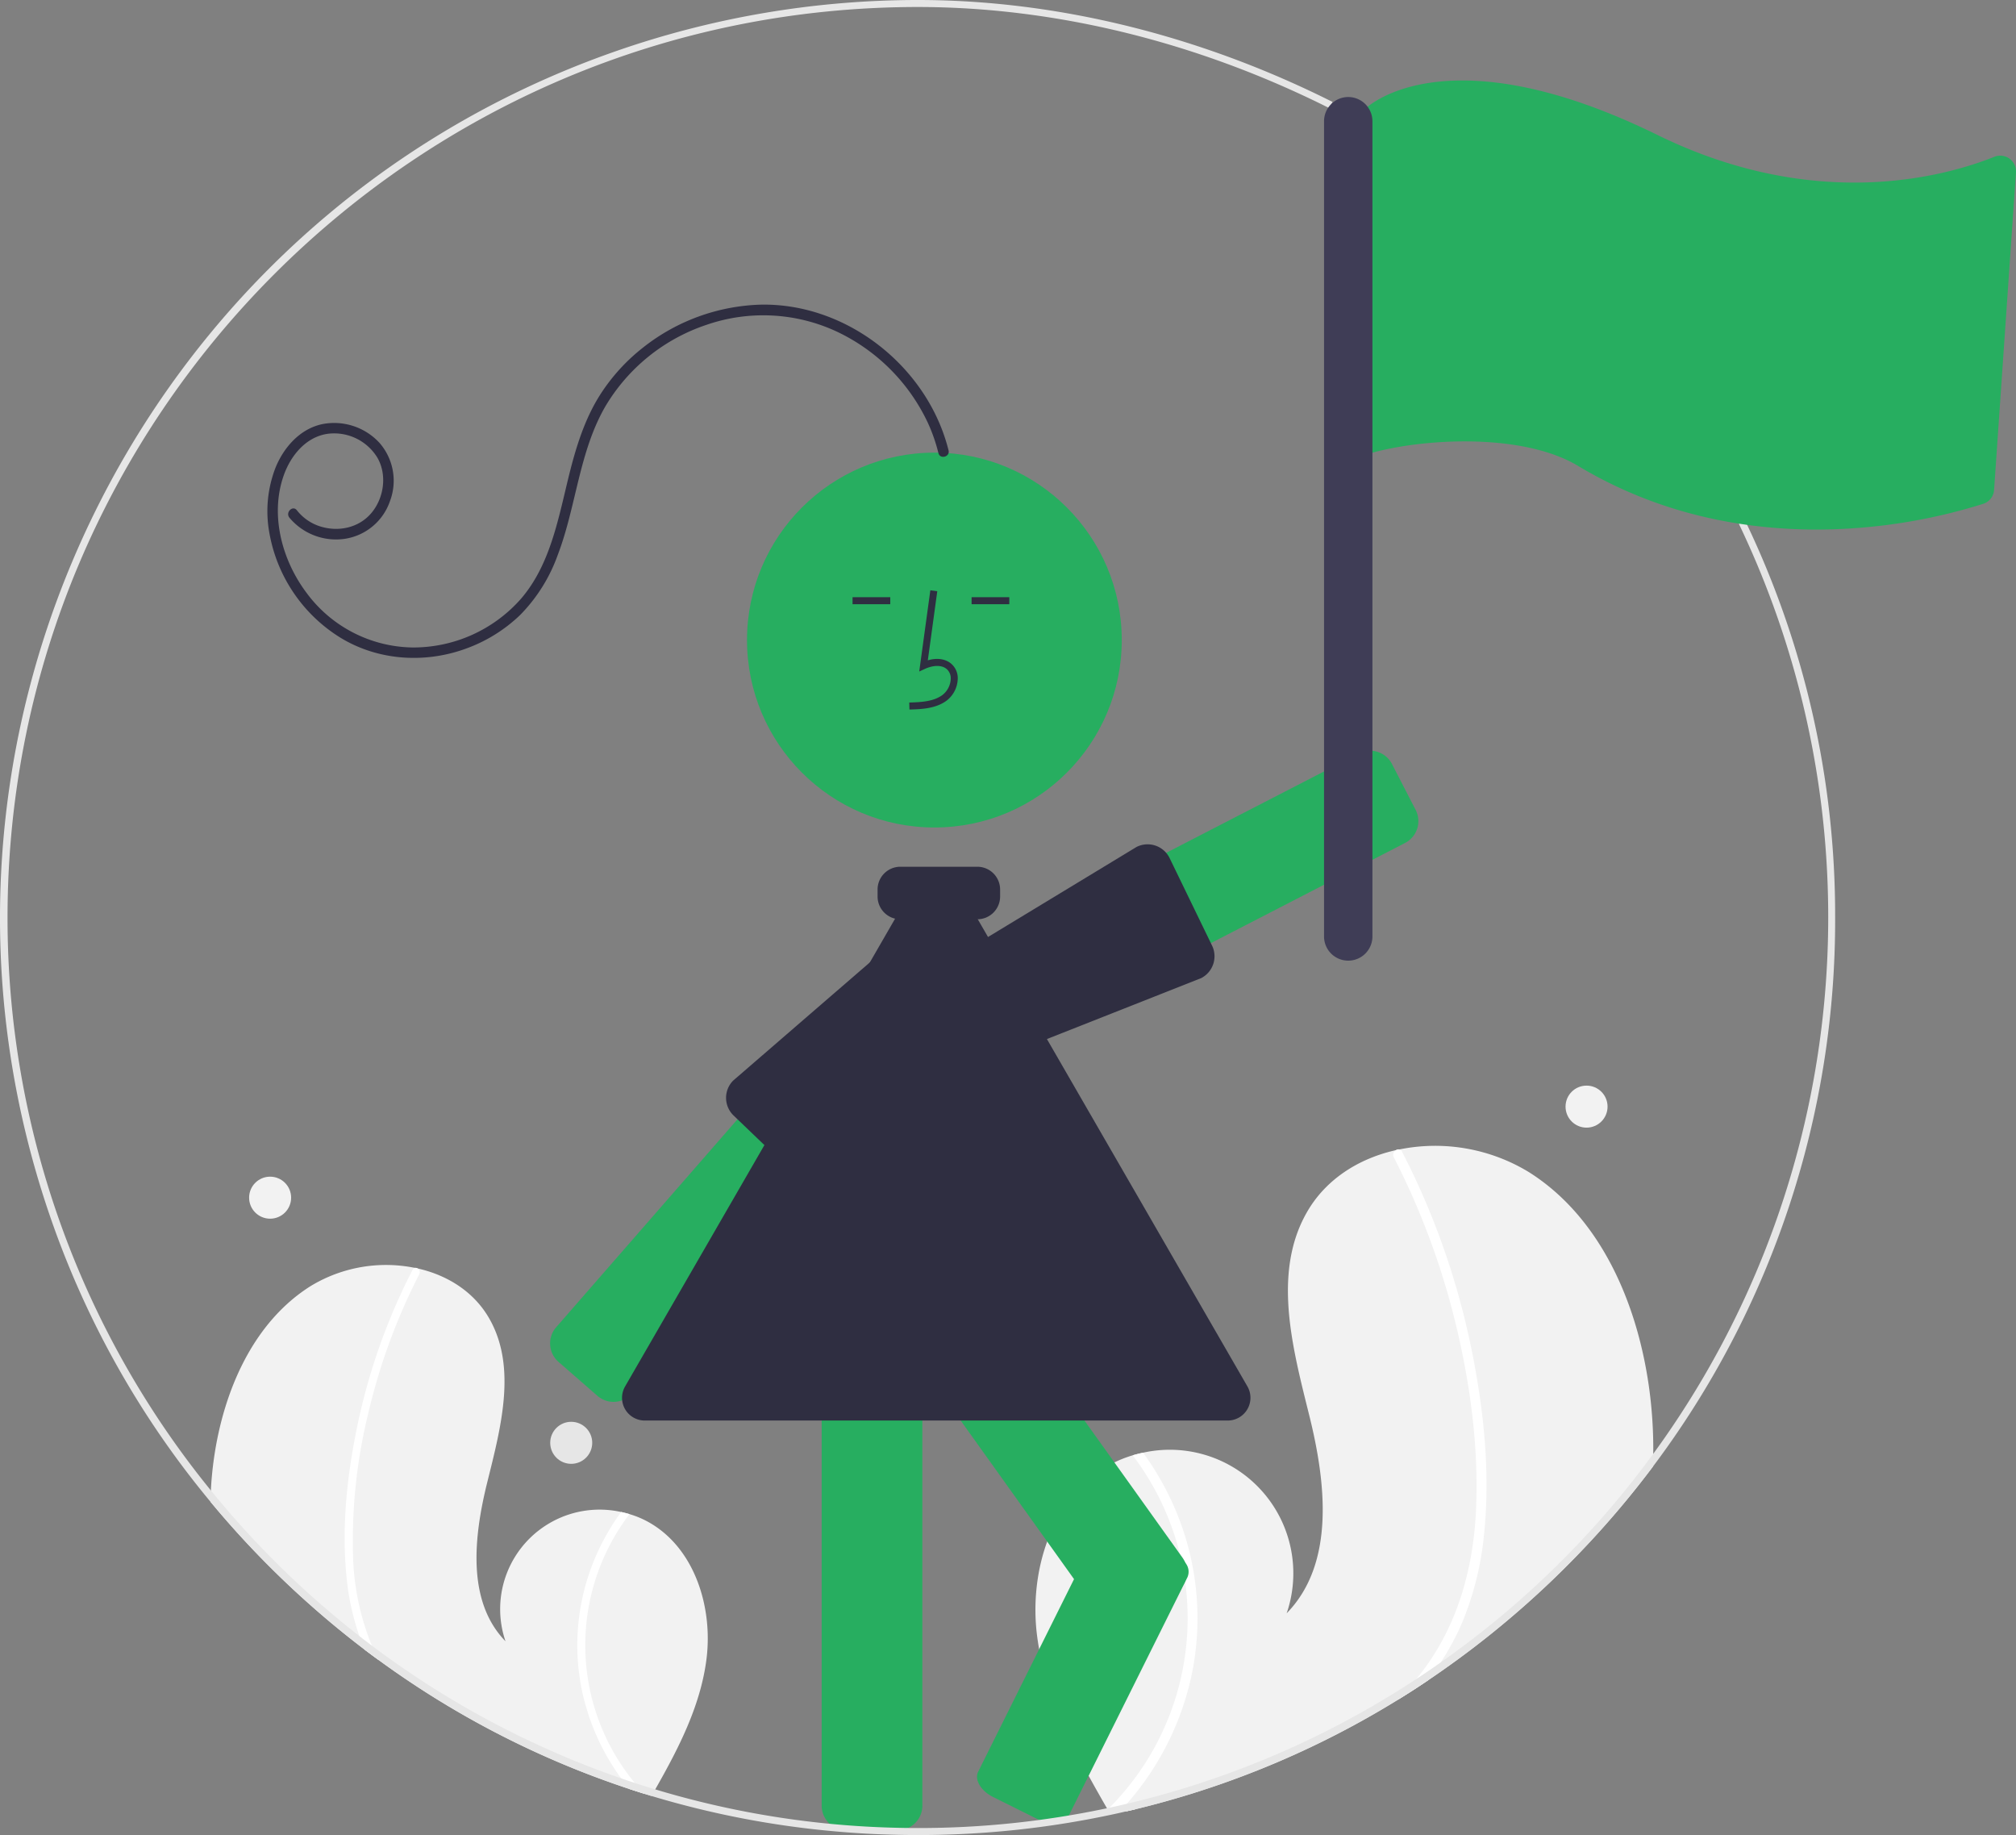 <svg xmlns="http://www.w3.org/2000/svg" data-name="Layer 1" width="575.811" height="524" viewBox="0 0 575.811 524" xmlns:xlink="http://www.w3.org/1999/xlink"><rect x="0" y="0" width="575.811" height="524" fill="#808080" stroke="none"/><path d="M784.296,603.05c-.01,1.25-.04,2.49-.09,3.74a266.156,266.156,0,0,1-64.28,61.06q-4.275,2.895-8.66,5.58a258.434,258.434,0,0,1-70.53,30.11q-1.965.51-3.93.99c-.94.23-1.89.46-2.84.66-.58-.05-1.15-.1-1.72-.15-.03-.01-.07-.01-.1-.02-.23-.02-.46-.04-.68-.05-.98-.09-1.96-.19-2.94-.28l.229.44.58,1.1h-.01c-.21-.36-.42-.73-.62-1.1-.08-.13-.17-.27-.24-.41-.07-.12-.14-.25-.21-.37-8.92-15.52-17.71-31.61-19.96-49.32-2.35-18.54,4.25-39.52,20.56-48.63a33.505,33.505,0,0,1,6.75-2.83c.98-.29,1.97-.53,2.97-.75a35.277,35.277,0,0,1,41.02,45.86c13.83-14.18,11.25-37.18,6.48-56.4-4.78-19.23-10.56-40.62-.84-57.88,5.4-9.62,14.9-15.58,25.57-17.98.32-.07.65-.14.98-.2a51.476,51.476,0,0,1,36.99,6.48c20.39,12.85,30.86,37.21,34.26,61.07A127.598,127.598,0,0,1,784.296,603.05Z" transform="translate(-312.094 -188)" fill="#f2f2f2" data-darkreader-inline-fill="" style="--darkreader-inline-fill:#1f2223;"/><path d="M645.967,615.06a79.429,79.429,0,0,1,6.85,49.38,81.279,81.279,0,0,1-18.88,38.63c-.55.63-1.11,1.24-1.68,1.84.92-.06,1.85-.14,2.771-.22.59-.05,1.19-.1,1.78-.16-.94.23-1.89.46-2.84.66-.58-.05-1.15-.1-1.72-.15-.03-.01-.07-.01-.1-.02-.23-.02-.46-.04-.68-.05-.98-.09-1.96-.19-2.94-.28l.229.44.58,1.1h-.01c-.21-.36-.42-.73-.62-1.1-.08-.13-.17-.27-.24-.41.18-.17.35-.35.52-.53a76.745,76.745,0,0,0,6.62-100.62c.98-.29,1.97-.53,2.97-.75A82.099,82.099,0,0,1,645.967,615.06Z" transform="translate(-312.094 -188)" fill="#fff" data-darkreader-inline-fill="" style="--darkreader-inline-fill:#181a1b;"/><path d="M735.967,626.15a87.389,87.389,0,0,1-6.04,24.67,72.503,72.503,0,0,1-6.34,11.89c-1.14,1.76-2.37,3.48-3.66,5.14q-4.275,2.895-8.66,5.58a74.875,74.875,0,0,0,5.33-5.96c.93-1.12,1.81-2.27,2.66-3.44,9.51-13.11,13.7-28.89,14.42-44.92.76-17.17-1.47-34.64-5.39-51.33a215.092,215.092,0,0,0-18.1-49.32,1.543,1.543,0,0,1,.62-2.04,1.327,1.327,0,0,1,.98-.2,1.102,1.102,0,0,1,.75.65c.99,1.93,1.97,3.86,2.9,5.82a217.641,217.641,0,0,1,17.06,51.16C735.937,590.92,737.777,608.77,735.967,626.15Z" transform="translate(-312.094 -188)" fill="#fff" data-darkreader-inline-fill="" style="--darkreader-inline-fill:#181a1b;"/><path d="M498.177,700.85c.36-.63.72-1.26,1.07-1.89,6.67-11.72,12.94-23.88,14.63-37.18,1.89-14.92-3.42-31.81-16.55-39.14a26.442,26.442,0,0,0-5.44-2.28c-.78-.23-1.58-.43-2.39-.61a28.404,28.404,0,0,0-33.02,36.92c-11.13-11.41-9.05-29.93-5.21-45.4,3.84-15.48,8.5-32.7.67-46.59-4.35-7.75-11.99-12.55-20.58-14.48-.26-.05-.53-.11-.79-.16a41.465,41.465,0,0,0-29.78,5.22c-16.41,10.34-24.84,29.95-27.58,49.16-.43,3.03-.73,6.1-.88,9.18-.06,1.08-.1,2.15-.12,3.23q7.905,9.555,16.78,18.43a267.147,267.147,0,0,0,27.27,23.81c1.32,1,2.64,1.98,3.98,2.95a259.198,259.198,0,0,0,71.62,36.83c1.41.46,2.84.92,4.26,1.36Z" transform="translate(-312.094 -188)" fill="#f2f2f2" data-darkreader-inline-fill="" style="--darkreader-inline-fill:#1f2223;"/><path d="M496.117,700.21c-1.42-.44-2.85-.9-4.26-1.36-.82-.99-1.6-2-2.35-3.04a65.51,65.51,0,0,1-11.47-26.45,63.954,63.954,0,0,1,5.51-39.75,66.594,66.594,0,0,1,5.95-9.86c.81.18,1.61.38,2.39.61a61.78,61.78,0,0,0,1.52,76.77C494.277,698.19,495.177,699.21,496.117,700.21Z" transform="translate(-312.094 -188)" fill="#fff" data-darkreader-inline-fill="" style="--darkreader-inline-fill:#181a1b;"/><path d="M417.287,591.55a152.504,152.504,0,0,0-4.34,41.32,72.433,72.433,0,0,0,5.36,25.05c.59,1.39,1.23,2.75,1.93,4.1-1.34-.97-2.66-1.95-3.98-2.95-.1-.23-.2-.45-.29-.68q-.66-1.59-1.23-3.21a71.685,71.685,0,0,1-3.64-16.64c-1.45-14,.03-28.36,2.8-42.11a174.911,174.911,0,0,1,13.73-41.18c.75-1.58,1.54-3.13,2.34-4.68a.884.884,0,0,1,.6-.53,1.12,1.12,0,0,1,.79.16,1.253,1.253,0,0,1,.5,1.65A172.718,172.718,0,0,0,417.287,591.55Z" transform="translate(-312.094 -188)" fill="#fff" data-darkreader-inline-fill="" style="--darkreader-inline-fill:#181a1b;"/><path d="M489.763,587.874a7.006,7.006,0,0,1-7.029-1.288l-11.123-9.701a7.007,7.007,0,0,1-.675-9.877L551.79,474.299a7.007,7.007,0,0,1,9.876-.675l11.123,9.701a7.007,7.007,0,0,1,.675,9.876l-80.854,92.709A6.958,6.958,0,0,1,489.763,587.874Z" transform="translate(-312.094 -188)" fill="#27ae60" data-darkreader-inline-fill="" style="--darkreader-inline-fill:#1f8b4d;"/><path d="M600.889,485.857a7.034,7.034,0,0,1-2.144-.337,6.951,6.951,0,0,1-4.092-3.457l-6.763-13.118a7.007,7.007,0,0,1,3.014-9.429l109.337-56.372a7.008,7.008,0,0,1,9.429,3.014l6.763,13.118a7.007,7.007,0,0,1-3.014,9.429L604.083,485.078A6.955,6.955,0,0,1,600.889,485.857Z" transform="translate(-312.094 -188)" fill="#27ae60" data-darkreader-inline-fill="" style="--darkreader-inline-fill:#1f8b4d;"/><path d="M598.918,489.031A7.02,7.02,0,0,1,592.647,485.165l-6.621-13.19a6.986,6.986,0,0,1-.542-4.81c.044-.178.095-.357.154-.534h0c.134-.403.279-1.031.448-1.759.537-2.32,1.204-5.208,2.565-5.891l48.043-29.12a6.996,6.996,0,0,1,9.411,3.056l.02.04,12.119,24.979a7.007,7.007,0,0,1-3.118,9.391l-53.121,20.972A6.856,6.856,0,0,1,598.918,489.031Z" transform="translate(-312.094 -188)" fill="#2f2e41" data-darkreader-inline-fill="" style="--darkreader-inline-fill:#c5c0b8;"/><circle cx="266.88" cy="182.772" r="53.519" fill="#27ae60" data-darkreader-inline-fill="" style="--darkreader-inline-fill:#1f8b4d;"/><path d="M568.542,710.618H553.782a7.008,7.008,0,0,1-7-7V578.604a7.008,7.008,0,0,1,7-7h14.759a7.008,7.008,0,0,1,7,7V703.618A7.008,7.008,0,0,1,568.542,710.618Z" transform="translate(-312.094 -188)" fill="#27ae60" data-darkreader-inline-fill="" style="--darkreader-inline-fill:#1f8b4d;"/><path d="M632.135,652.434a6.996,6.996,0,0,1-5.704-2.926L554.883,549.442a7.007,7.007,0,0,1,1.623-9.766l12.006-8.584a7.007,7.007,0,0,1,9.766,1.623l71.548,100.066a7.008,7.008,0,0,1-1.623,9.766l-12.006,8.585A6.963,6.963,0,0,1,632.135,652.434Z" transform="translate(-312.094 -188)" fill="#27ae60" data-darkreader-inline-fill="" style="--darkreader-inline-fill:#1f8b4d;"/><path d="M613.153,708.76a9.636,9.636,0,0,1-4.228-1.058l-13.213-6.578c-3.455-1.721-5.359-4.942-4.244-7.182l34.053-68.399c1.115-2.239,4.833-2.662,8.289-.942l13.213,6.578a9.319,9.319,0,0,1,3.788,3.292,3.956,3.956,0,0,1,.457,3.889l-34.053,68.399C616.562,708.072,615.016,708.76,613.153,708.76Z" transform="translate(-312.094 -188)" fill="#27ae60" data-darkreader-inline-fill="" style="--darkreader-inline-fill:#1f8b4d;"/><path d="M548.919,527.279a7.021,7.021,0,0,1-7.331-1.586l-20.024-19.213a6.999,6.999,0,0,1-.081-9.898l.006-.006L564.048,459.783c1.039-1.059,3.993-.803,6.365-.6.745.064,1.387.12,1.812.116.186-.001.372.005.555.018h0a6.988,6.988,0,0,1,4.41,1.998l10.51,10.362a7.009,7.009,0,0,1,.07,9.9l-36.253,44.014A7.058,7.058,0,0,1,548.919,527.279Z" transform="translate(-312.094 -188)" fill="#2f2e41" data-darkreader-inline-fill="" style="--darkreader-inline-fill:#c5c0b8;"/><path d="M571.85,390.608l-.056-2c3.721-.104,7.001-.337,9.466-2.138a6.148,6.148,0,0,0,2.381-4.528,3.514,3.514,0,0,0-1.153-2.895c-1.636-1.382-4.269-.935-6.188-.055l-1.655.759,3.173-23.19,1.981.271-2.699,19.727c2.607-.767,5.023-.437,6.678.961a5.471,5.471,0,0,1,1.86,4.492,8.133,8.133,0,0,1-3.2,6.073C579.273,390.4,575.157,390.516,571.85,390.608Z" transform="translate(-312.094 -188)" fill="#2f2e41" data-darkreader-inline-fill="" style="--darkreader-inline-fill:#c5c0b8;"/><rect x="277.506" y="170.534" width="10.771" height="2" fill="#2f2e41" data-darkreader-inline-fill="" style="--darkreader-inline-fill:#c5c0b8;"/><rect x="243.506" y="170.534" width="10.771" height="2" fill="#2f2e41" data-darkreader-inline-fill="" style="--darkreader-inline-fill:#c5c0b8;"/><path d="M662.751,593.637H496.27a6.486,6.486,0,0,1-5.629-9.75L573.881,439.71a6.434,6.434,0,0,1,5.629-3.25h0a6.434,6.434,0,0,1,5.629,3.25l83.241,144.177a6.5,6.5,0,0,1-5.629,9.75Z" transform="translate(-312.094 -188)" fill="#2f2e41" data-darkreader-inline-fill="" style="--darkreader-inline-fill:#262534;"/><path d="M583.019,316.594c-5.935-23.789-28.939-42.055-53.589-41.601a56.772,56.772,0,0,0-33.558,12.168,54.245,54.245,0,0,0-12.306,13.465c-3.715,5.798-6.048,12.343-7.869,18.949-3.68,13.348-5.414,28.452-14.753,39.352a41.015,41.015,0,0,1-31.033,13.961,38.318,38.318,0,0,1-30.295-15.643c-7.029-9.372-10.49-22.333-6.429-33.643,1.993-5.55,6.278-10.793,12.406-11.718a14.462,14.462,0,0,1,14.318,6.854c2.756,4.836,1.875,11.289-1.578,15.554-3.637,4.493-9.715,5.737-15.075,3.932a13.698,13.698,0,0,1-6.376-4.523c-1.199-1.514-3.323.609-2.137,2.107a17.341,17.341,0,0,0,15.839,6.051,16.189,16.189,0,0,0,12.9-10.78,16.438,16.438,0,0,0-2.999-16.615,17.59,17.59,0,0,0-16.339-5.353c-6.328,1.34-10.924,6.544-13.309,12.312a34.359,34.359,0,0,0-1.789,18.849,44.163,44.163,0,0,0,20.215,29.781c10.669,6.551,23.985,7.452,35.689,3.244a43.738,43.738,0,0,0,15.669-9.648,46.894,46.894,0,0,0,10.793-17.225c5.277-13.816,6.05-29.277,13.516-42.264a53.188,53.188,0,0,1,28.931-23.396,49.736,49.736,0,0,1,36.911,1.772,54.31,54.31,0,0,1,26.293,26.107,48.611,48.611,0,0,1,3.057,8.729c.468,1.877,3.365,1.098,2.898-.777Z" transform="translate(-312.094 -188)" fill="#2f2e41" data-darkreader-inline-fill="" style="--darkreader-inline-fill:#262534;"/><path d="M591.247,450.5h-22a6.507,6.507,0,0,1-6.5-6.5v-2a6.507,6.507,0,0,1,6.5-6.5h22a6.507,6.507,0,0,1,6.5,6.5v2A6.507,6.507,0,0,1,591.247,450.5Z" transform="translate(-312.094 -188)" fill="#2f2e41" data-darkreader-inline-fill="" style="--darkreader-inline-fill:#c5c0b8;"/><circle cx="163.152" cy="412" r="6" fill="#e6e6e6" data-darkreader-inline-fill="" style="--darkreader-inline-fill:#d8d5d0;"/><circle cx="453.152" cy="316" r="6" fill="#f2f2f2" data-darkreader-inline-fill="" style="--darkreader-inline-fill:#e0ddd9;"/><circle cx="77.152" cy="342" r="6" fill="#f2f2f2" data-darkreader-inline-fill="" style="--darkreader-inline-fill:#e0ddd9;"/><path d="M836.247,450a259.679,259.679,0,0,1-52.04,156.79,266.157,266.157,0,0,1-64.28,61.06q-4.275,2.895-8.66,5.58a258.434,258.434,0,0,1-70.53,30.11q-1.965.51-3.93.99c-.94.23-1.89.46-2.84.66-1.54.37-3.08.71-4.63,1.04h-.01A263.827,263.827,0,0,1,574.247,712q-3.6,0-7.19-.1-7.755-.195-15.43-.86a261.614,261.614,0,0,1-53.45-10.19c-.69-.21-1.37-.42-2.06-.64-1.42-.44-2.85-.9-4.26-1.36a259.199,259.199,0,0,1-71.62-36.83c-1.34-.97-2.66-1.95-3.98-2.95a267.157,267.157,0,0,1-27.27-23.81q-8.881-8.88-16.78-18.43a259.431,259.431,0,0,1-45.16-79.62c-48.085-136.56,23.639-286.245,160.199-334.329A262.145,262.145,0,0,1,574.247,188c39.55,0,80.51,10.06,118.45,29.11l-.9,1.78C654.137,199.99,613.487,190,574.247,190c-143.36,0-260,116.64-260,260a258.751,258.751,0,0,0,58.08,163.6,261.862,261.862,0,0,0,42.41,41.58q1.769,1.38,3.57,2.74a259.417,259.417,0,0,0,71.2,37.89q1.935.675,3.9,1.32c1.93.63,3.88,1.25,5.84,1.83a257.644,257.644,0,0,0,53.7,10.17q7.679.63,15.47.8c1.94.05,3.88.07,5.83.07a259.221,259.221,0,0,0,54.01-5.65c.24-.05.49-.1.73-.16q2.49-.525,4.95-1.12c1.92-.44,3.82-.92,5.72-1.41a258.579,258.579,0,0,0,76.94-34.19q3.54-2.31,6.99-4.76a259.924,259.924,0,0,0,85.16-325.14l1.81-.86A259.673,259.673,0,0,1,836.247,450Z" transform="translate(-312.094 -188)" fill="#e6e6e6" data-darkreader-inline-fill="" style="--darkreader-inline-fill:#26292b;"/><path d="M831.107,339.22c-25.21,0-48.192-6.12-68.307-18.191-21.274-12.761-65.146-5.375-68.437,1.137l-4.034,9.715L701.698,219.392l.428-.398c.936-.896,23.722-21.719,83.421,7.567,45.312,22.222,82.352,11.749,96.174,6.215a4.501,4.501,0,0,1,6.174,4.478l-6.25,90.641a4.463,4.463,0,0,1-3.106,3.972A160.274,160.274,0,0,1,831.107,339.22Z" transform="translate(-312.094 -188)" fill="#27ae60" data-darkreader-inline-fill="" style="--darkreader-inline-fill:#1f8b4d;"/><path d="M697.177,215.704a6.918,6.918,0,0,0-6.91,6.91v232.793a6.91,6.91,0,0,0,13.82,0v-232.793A6.918,6.918,0,0,0,697.177,215.704Z" transform="translate(-312.094 -188)" fill="#3f3d56" data-darkreader-inline-fill="" style="--darkreader-inline-fill:#323145;"/></svg>